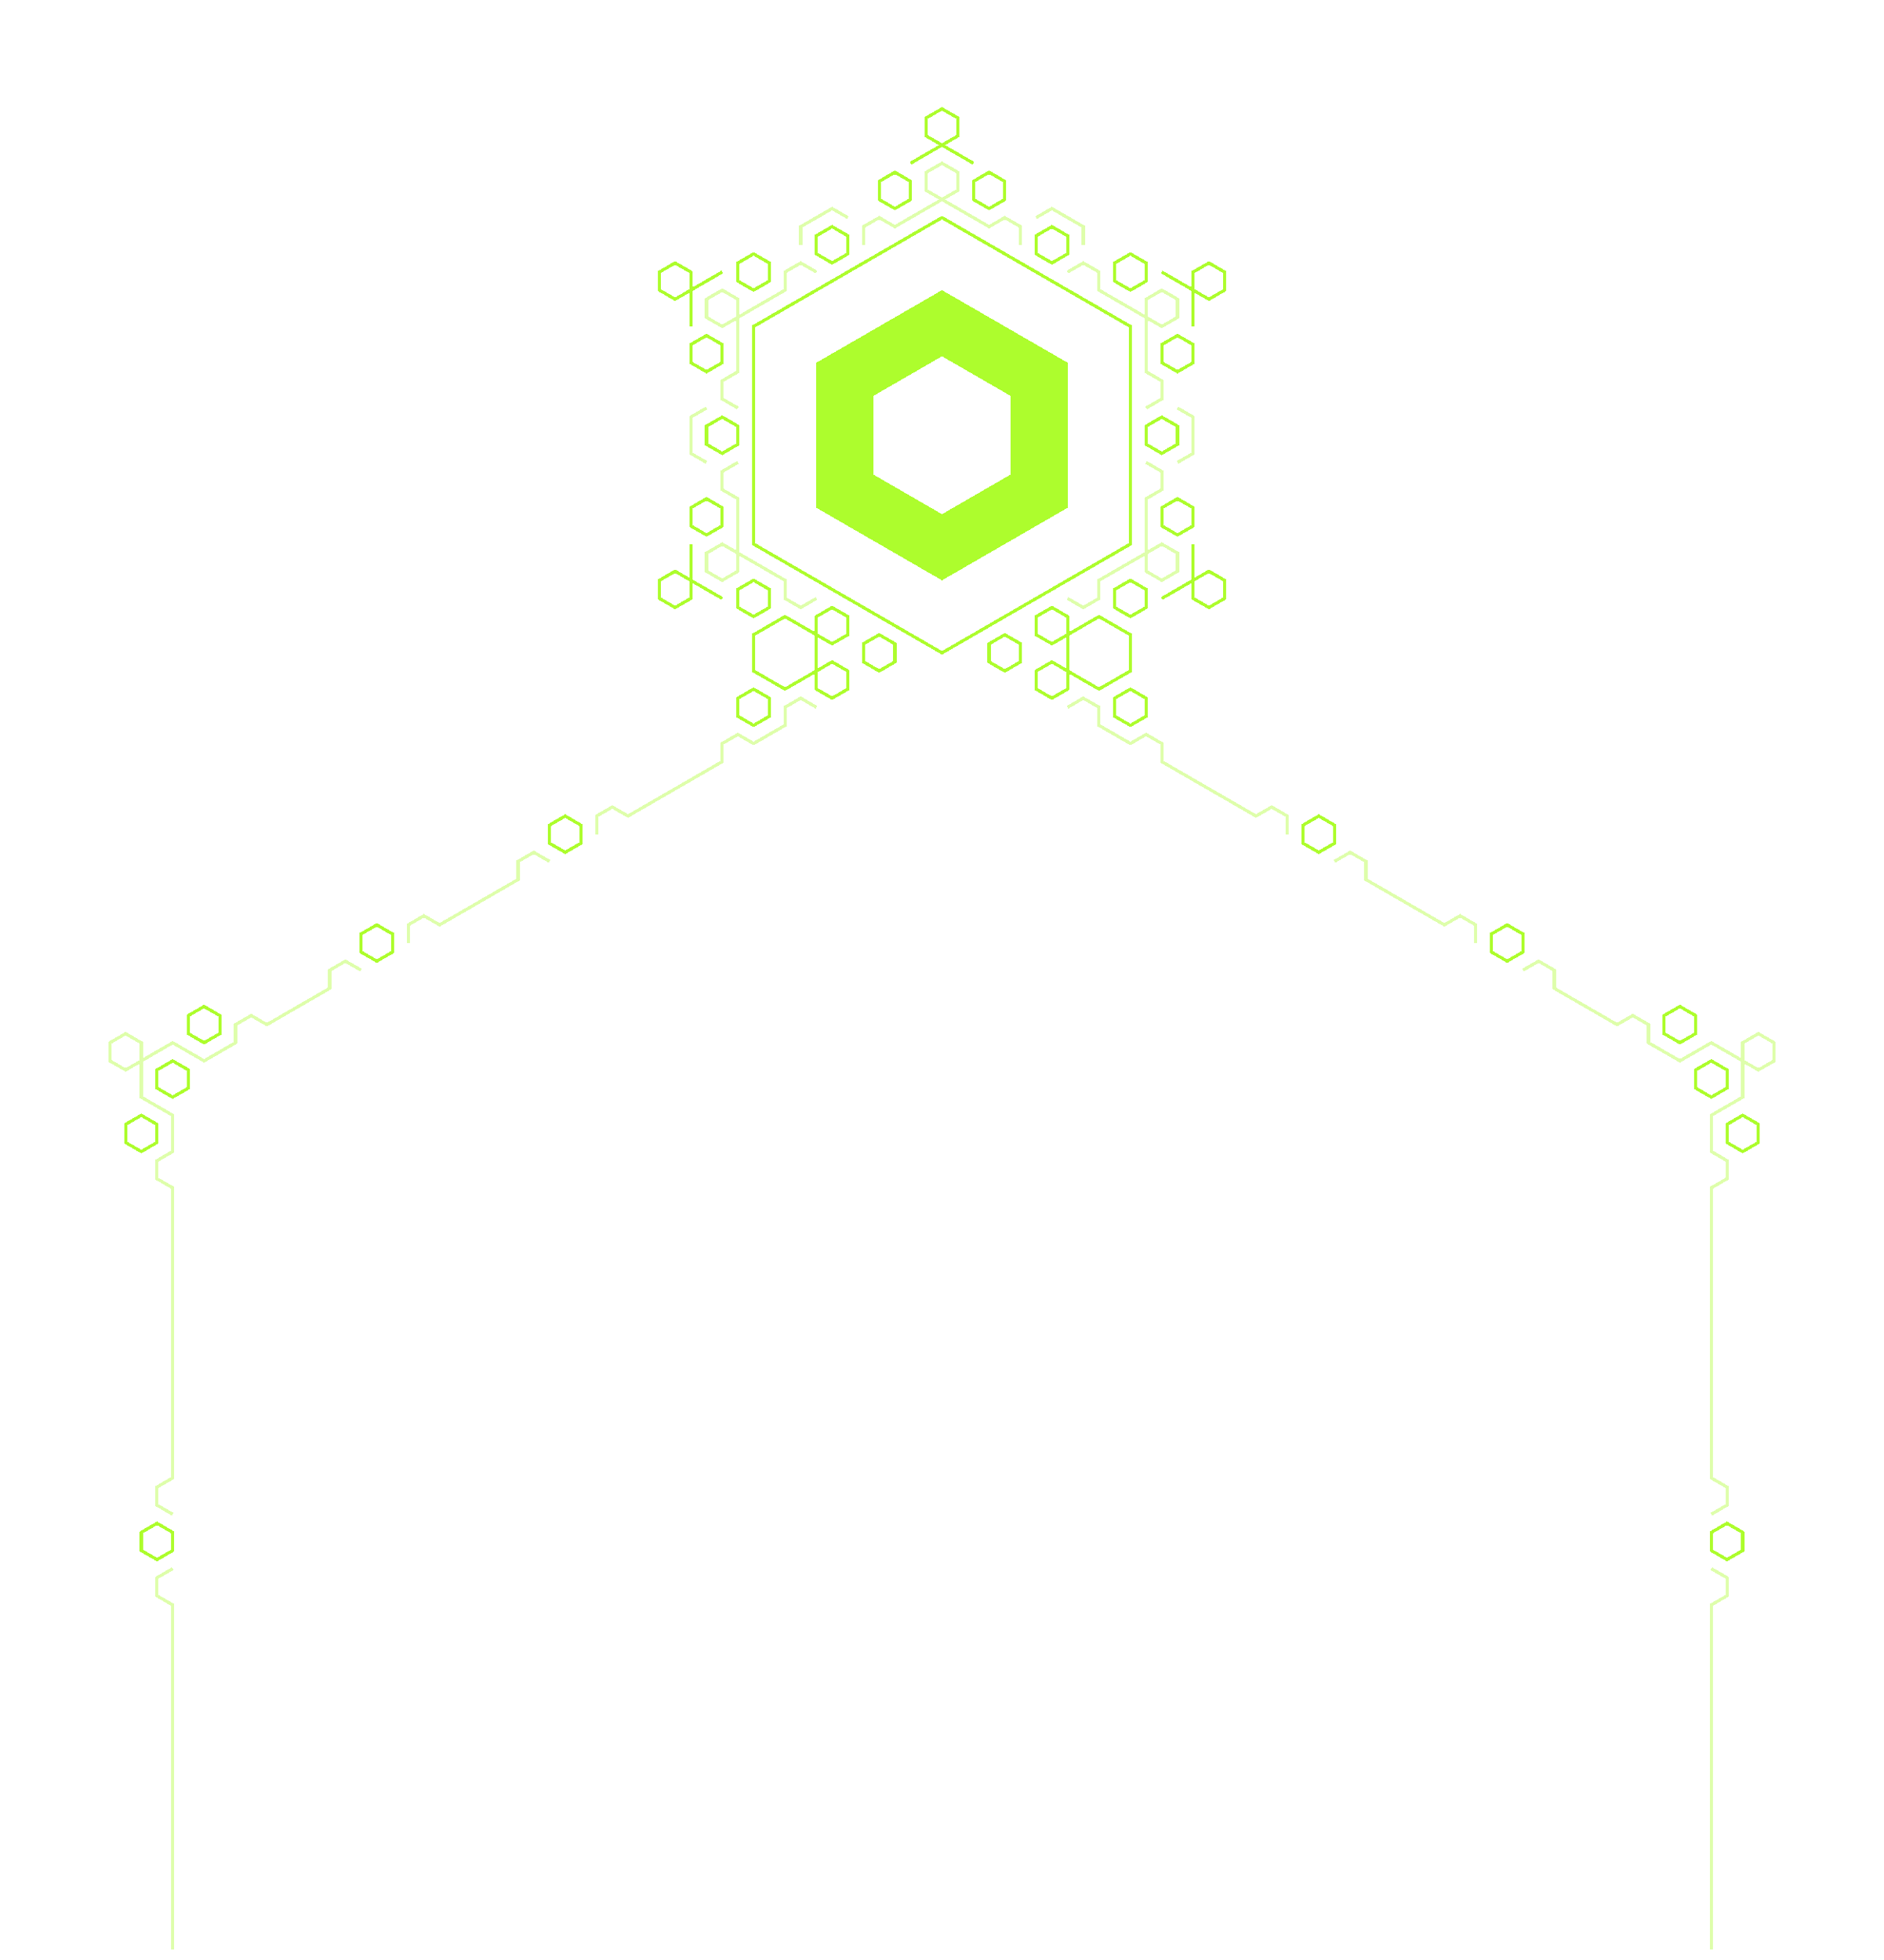 <svg
	xmlns="http://www.w3.org/2000/svg"
	fill-rule="evenodd"
	clip-rule="evenodd"
	stroke-miterlimit="1.5"
	viewBox="0 0 600 624"
	shape-rendering="crispEdges"
>
	<g id="header">
		<g id="body" fill="none" stroke="#adfd2d">
			<g id="o100">
				<!-- <path
					vector-effect="non-scaling-stroke"
					d="M540 629.312V346.41L300 207.846 60 346.41v282.902m0-282.902v-5.773l-5-2.887-5 2.887v5.773l5 2.887 5-2.887Zm5-14.434-5-2.886v-5.774l5-2.887 5 2.887v5.774l-5 2.886Zm-15 31.755v-5.774l-5-2.887-5 2.887v5.774l5 2.886 5-2.886Zm5 129.903v-5.773l-5-2.887-5 2.887v5.773l5 2.887 5-2.887ZM540 346.41v-5.773l5-2.887 5 2.887v5.773l-5 2.887-5-2.887Zm10 17.321v-5.774l5-2.887 5 2.887v5.774l-5 2.886-5-2.886Zm-5 129.903v-5.773l5-2.887 5 2.887v5.773l-5 2.887-5-2.887ZM530 329.09v-5.774l5-2.887 5 2.887v5.774l-5 2.886-5-2.886Zm-115-60.622 5 2.887 5-2.887v-5.774l-5-2.886-5 2.886v5.774Zm-60-40.415 5 2.887 5-2.887v-5.773l-5-2.887-5 2.887v5.773Zm120 75.056 5 2.887 5-2.887v-5.774l-5-2.886-5 2.886v5.774Zm-240-75.058 5 2.887 5-2.887v-5.773l-5-2.887-5 2.887v5.773Zm-60 40.417 5 2.887 5-2.887v-5.774l-5-2.886-5 2.886v5.774Zm-60 34.641 5 2.887 5-2.887v-5.774l-5-2.886-5 2.886v5.774Z"
				/> -->
				<path
					vector-effect="non-scaling-stroke"
					d="M60 346.41v-5.773l-5-2.887-5 2.887v5.773l5 2.887 5-2.887Zm5-14.434-5-2.886v-5.774l5-2.887 5 2.887v5.774l-5 2.886Zm-15 31.755v-5.774l-5-2.887-5 2.887v5.774l5 2.886 5-2.886Zm5 129.903v-5.773l-5-2.887-5 2.887v5.773l5 2.887 5-2.887ZM540 346.41v-5.773l5-2.887 5 2.887v5.773l-5 2.887-5-2.887Zm10 17.321v-5.774l5-2.887 5 2.887v5.774l-5 2.886-5-2.886Zm-5 129.903v-5.773l5-2.887 5 2.887v5.773l-5 2.887-5-2.887ZM530 329.09v-5.774l5-2.887 5 2.887v5.774l-5 2.886-5-2.886Zm-115-60.622 5 2.887 5-2.887v-5.774l-5-2.886-5 2.886v5.774Zm-60-40.415 5 2.887 5-2.887v-5.773l-5-2.887-5 2.887v5.773Zm120 75.056 5 2.887 5-2.887v-5.774l-5-2.886-5 2.886v5.774Zm-240-75.058 5 2.887 5-2.887v-5.773l-5-2.887-5 2.887v5.773Zm-60 40.417 5 2.887 5-2.887v-5.774l-5-2.886-5 2.886v5.774Zm-60 34.641 5 2.887 5-2.887v-5.774l-5-2.886-5 2.886v5.774Z"
				/>
			</g>
			<g id="o40" opacity=".4">
				<path
					vector-effect="non-scaling-stroke"
					d="m115 308.882-5-2.886-5 2.886v5.774l-20 11.547-5-2.887-5 2.887v5.773l-10 5.774-10-5.774-15 8.661-5-2.887v-5.774l5-2.886 5 2.886v17.321l10 5.773v11.547l-5 2.887v5.774l5 2.886v92.376l-5 2.887v5.774l5 2.886m0 17.321-5 2.887v5.773l5 2.887v109.697m430-311.77 5-2.886 5 2.886v5.774l20 11.547 5-2.887 5 2.887v5.773l10 5.774 10-5.774 15 8.661 5-2.887v-5.774l-5-2.886-5 2.886v17.321l-10 5.773v11.547l5 2.887v5.774l-5 2.886v92.376l5 2.887v5.774l-5 2.886m0 17.321 5 2.887v5.773l-5 2.887v109.697M340 225.167l5-2.887 5 2.887v5.773l10 5.774 5-2.887 5 2.887v5.773l30 17.321 5-2.887 5 2.887v5.773m15 8.66 5-2.886 5 2.886v5.774l25 14.434 5-2.887 5 2.887v5.773m-210.001-75.054-4.998-2.888-5.001 2.888v5.774l-9.997 5.774-5.002-2.887-5.001 2.886v5.773l-30 17.32-5-2.887-5 2.887v5.774m-15 8.659-5-2.886-5 2.886v5.774l-25 14.434-5-2.887-5 2.887v5.773"
				/>
			</g>
		</g>
		<g id="top">
			<g id="o1001" fill="none" stroke="#adfd2d">
				<path
					vector-effect="non-scaling-stroke"
					d="m300 69.282 60 34.641v69.282l-60 34.641-60-34.641v-69.282l60-34.641Zm40 132.791v11.547l10 5.773 10-5.773v-11.547l-10-5.774-10 5.774Zm-10 11.547v5.773l5 2.887 5-2.887v-5.773l-5-2.887-5 2.887Zm35-72.169v-5.774l5-2.886 5 2.886v5.774l-5 2.887-5-2.887Zm-35 60.622v-5.774l5-2.887 5 2.887v5.774l-5 2.886-5-2.886Zm-15 8.66v-5.774l5-2.886 5 2.886v5.774l-5 2.887-5-2.887Zm40-17.321v-5.773l5-2.887 5 2.887v5.773l-5 2.887-5-2.887Zm15-25.98v-5.774l5-2.887 5 2.887v5.774l-5 2.886-5-2.886Zm0-51.962v-5.773l5-2.887 5 2.887v5.773l-5 2.887-5-2.887Zm-15-25.981v-5.773l5-2.887 5 2.887v5.773l-5 2.887-5-2.887Zm-45-25.98v-5.774l5-2.887 5 2.887v5.774l-5 2.886-5-2.886Zm-30 0v-5.774l5-2.887 5 2.887v5.774l-5 2.886-5-2.886Zm-45 25.98v-5.773l5-2.887 5 2.887v5.773l-5 2.887-5-2.887Zm-15 25.981v-5.773l5-2.887 5 2.887v5.773l-5 2.887-5-2.887Zm0 51.962v-5.774l5-2.887 5 2.887v5.774l-5 2.886-5-2.886Zm110-86.603v-5.773l5-2.887 5 2.887v5.773l-5 2.887-5-2.887Zm-70 0v-5.773l5-2.887 5 2.887v5.773l-5 2.887-5-2.887Zm-35 60.622v-5.774l5-2.886 5 2.886v5.774l-5 2.887-5-2.887Zm145 49.075 15-8.661 5 2.887v5.774l-5 2.886-5-2.886v-17.321m-140 40.417 10 5.773 10-5.773v-11.547l-10-5.774-10 5.774v11.547Zm35-2.888 5 2.887 5-2.887v-5.774l-5-2.886-5 2.886v5.774Zm-15 8.66 5 2.887 5-2.887v-5.773l-5-2.887-5 2.887v5.773Zm0-17.32 5 2.886 5-2.886V196.3l-5-2.887-5 2.887v5.774Zm-24.999-8.661 5 2.887 5-2.887v-5.774l-5-2.886-5 2.886v5.774ZM380 103.923v-17.32l5-2.887 5 2.887v5.773l-5 2.887-15-8.66m-60-34.641-15-8.661v-5.773l5-2.887 5 2.887v5.773l-15 8.661m-60 34.641-15 8.66-5-2.887v-5.773l5-2.887 5 2.887v17.32m0 69.282v17.321l-5 2.886-5-2.886v-5.774l5-2.887 15 8.661"
				/>
			</g>
			<g id="o401" fill="none" stroke="#adfd2d" opacity=".4">
				<path
					vector-effect="non-scaling-stroke"
					d="M325 77.942v-5.773l-5-2.887-5 2.887-20-11.547v-5.774l5-2.886 5 2.886v5.774l-20 11.547-5-2.887-5 2.887v5.773m65 8.661 5-2.887 5 2.887v5.773l20 11.547 5-2.887v-5.773l-5-2.887-5 2.887v23.094l5 2.887v5.773l-5 2.887m0 17.32 5 2.887v5.774l-5 2.886v23.094l5 2.887 5-2.887v-5.773l-5-2.887-20 11.547v5.774l-5 2.886-5-2.886m-105-43.302-5 2.887v5.774l5 2.886v23.094l-5 2.887-5-2.887v-5.773l5-2.887 20 11.547v5.774l5 2.886 5-2.886m-25-60.622-5-2.887v-5.773l5-2.887V95.263l-5-2.887-5 2.887v5.773l5 2.887 20-11.547v-5.773l5-2.887 5 2.887m115 60.621 5-2.886v-11.547l-5-2.887m-30-51.962v-5.773l-10-5.774-5 2.887m-60 0-5-2.887-10 5.774v5.773m-30 51.962-5 2.887v11.547l5 2.886"
				/>
			</g>
			<path
				id="chonk"
				fill="#adfd2d"
				d="m300 92.376 40 23.094v46.188l-40 23.094-40-23.094V115.47l40-23.094Zm0 21.046 21.773 12.571v25.142L300 163.706l-21.773-12.571v-25.142L300 113.422Z"
			/>
		</g>
	</g>
</svg>
